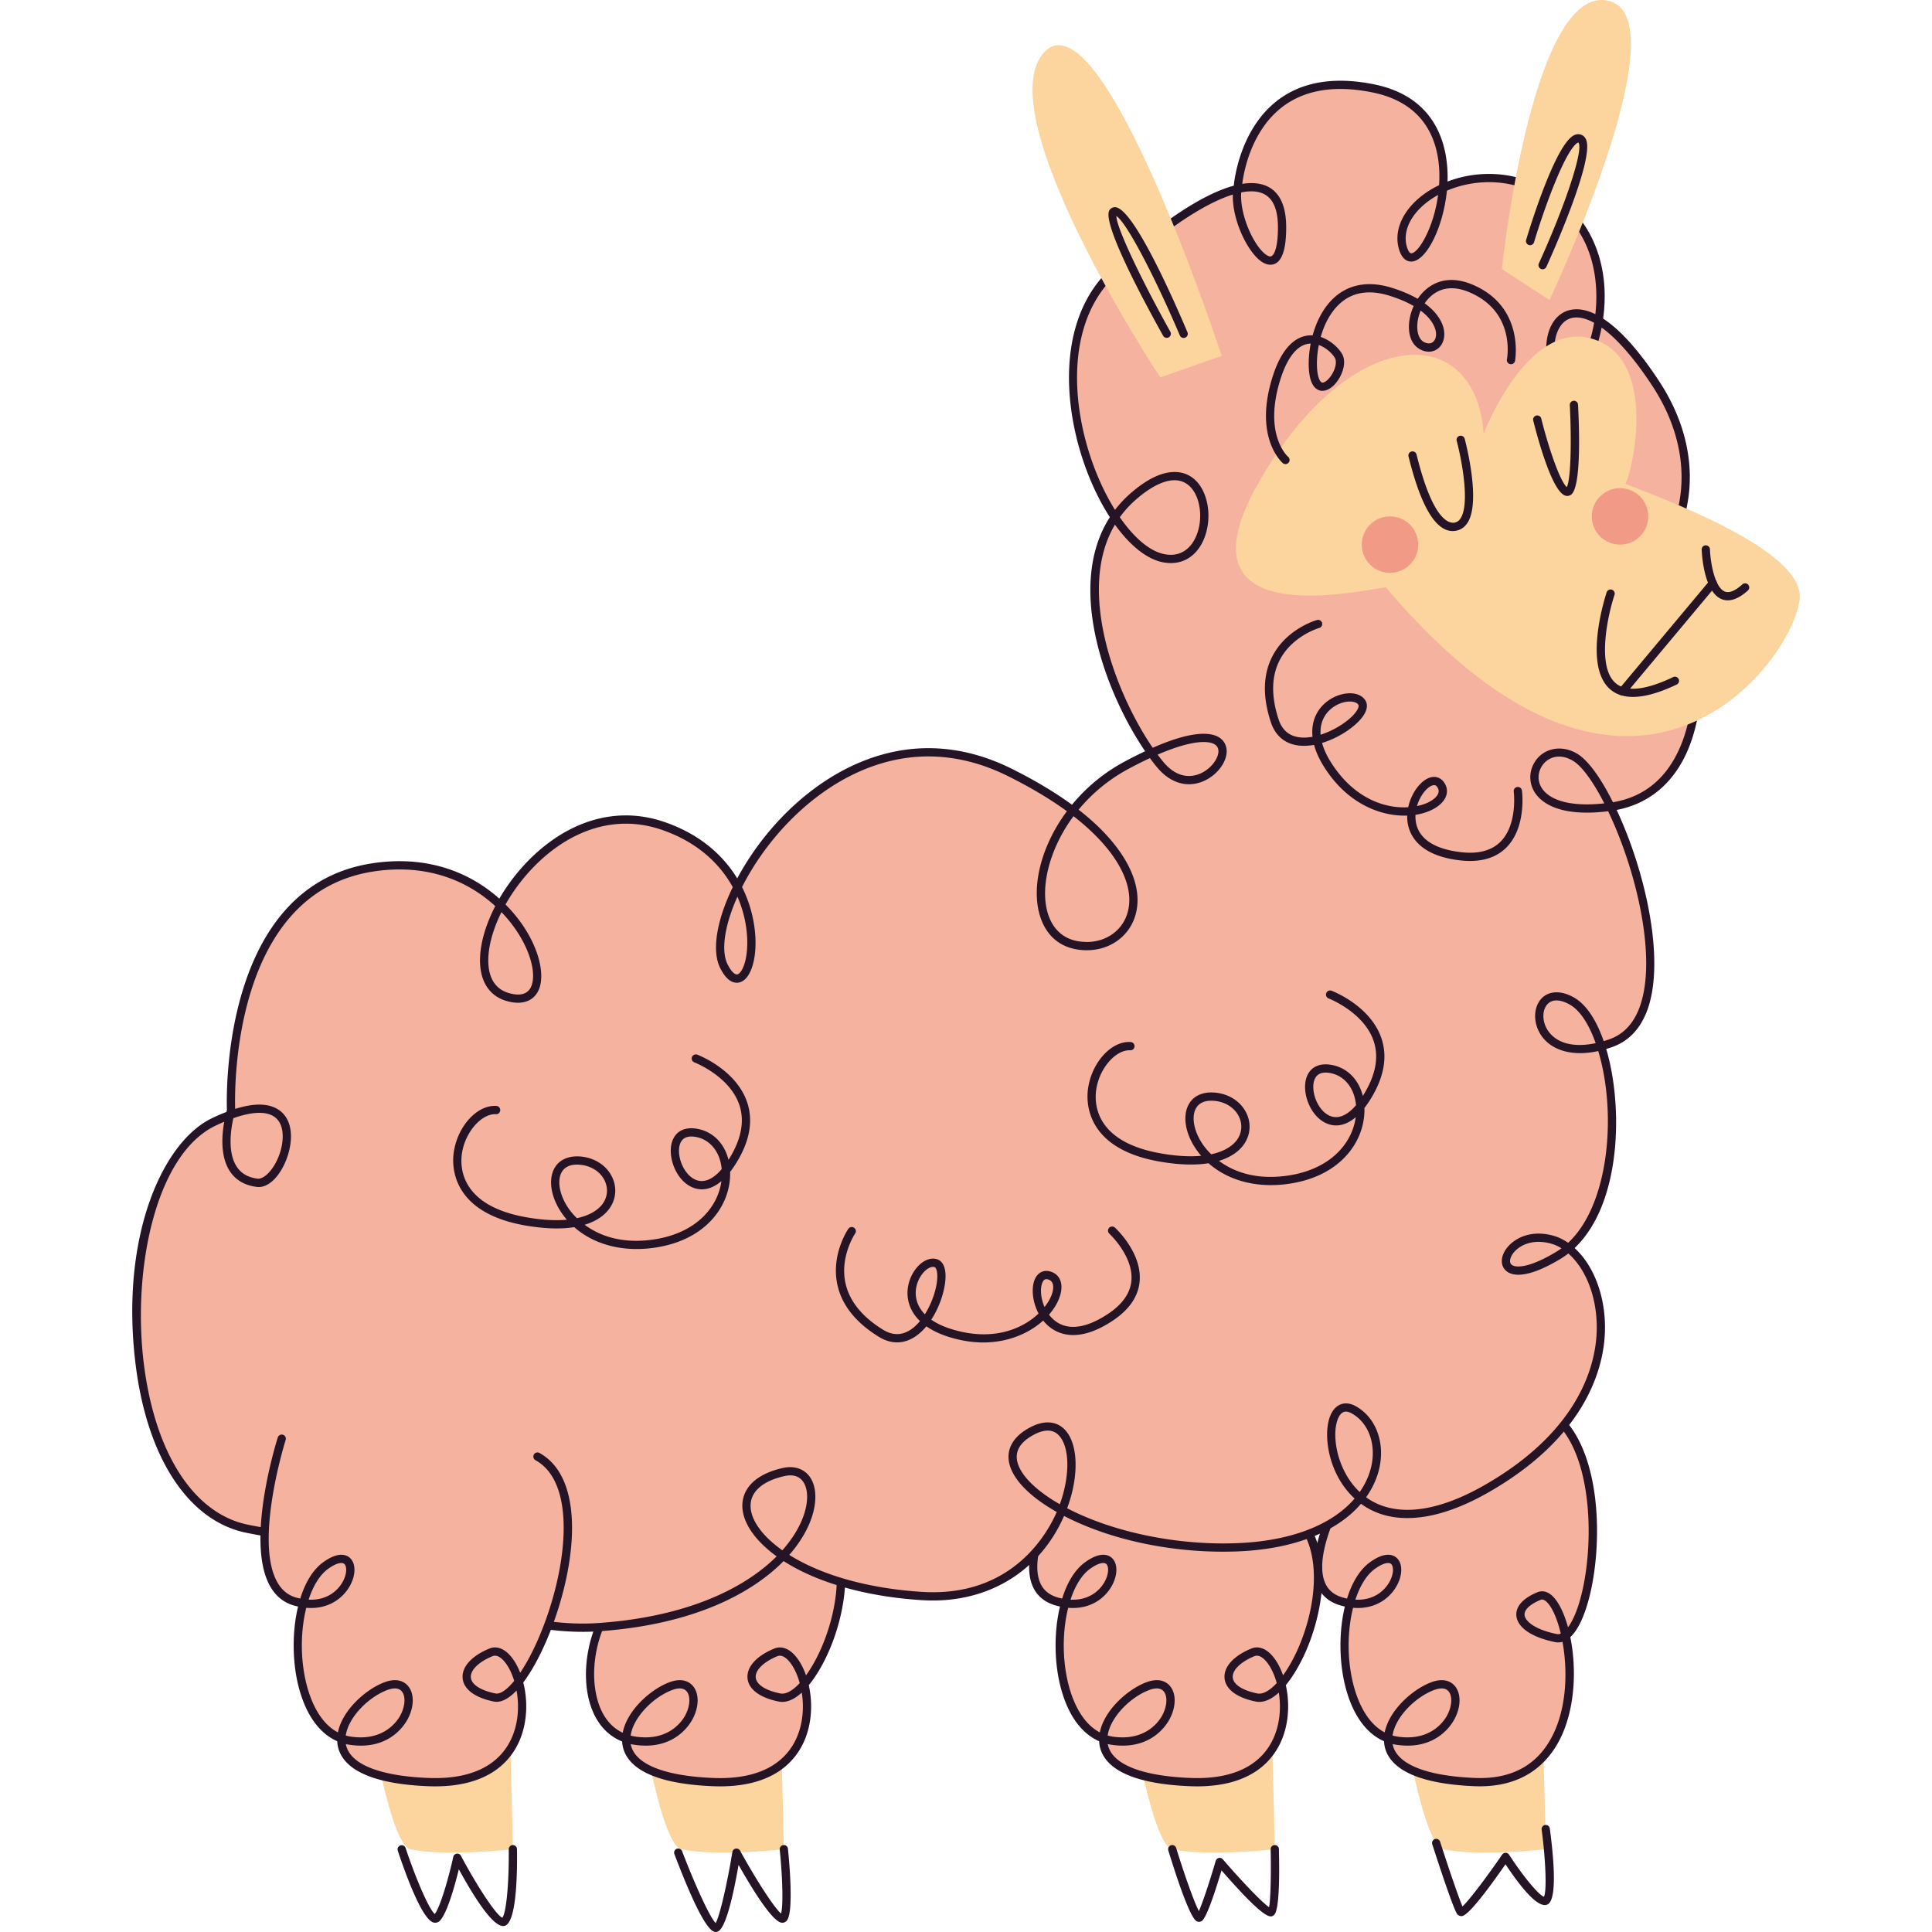 <svg xmlns="http://www.w3.org/2000/svg" version="1.1" xmlns:xlink="http://www.w3.org/1999/xlink" xmlns:svgjs="http://svgjs.com/svgjs" width="512" height="512" x="0" y="0" viewBox="0 0 500 500" style="enable-background:new 0 0 512 512" xml:space="preserve"><g><path d="M326.146 342.294s3.536 120.243 3.764 136.276c0 0-17.231 2.004-26.538 0s-23.113-110.223-15.208-136.276 37.982 0 37.982 0zM396.272 342.294s3.536 120.243 3.764 136.276c0 0-17.231 2.004-26.538 0-9.307-2.004-23.113-110.223-15.208-136.276 7.907-26.052 37.982 0 37.982 0z" style="" fill="#fbd49e" data-original="#fbd49e"></path><path d="M350.289 380.95s-18.51 29.297-2.918 33.557c15.592 4.26 18.597-17.19 7.781-9.319-10.815 7.872-10.011 42.876 6.424 45.308s19.352-17.995 9.139-14.104c-10.213 3.891-23.967 23.344 10.875 24.803s24.991-51.552 16.724-48.147-5.343 8.939 4.383 10.884c9.727 1.945 16.487-48.472-2.66-59.072" style="" fill="#f5b29f" data-original="#f5b29f"></path><path d="M382.987 462.293c-.471 0-.952-.01-1.442-.029-17.916-.751-22.54-6.22-23.263-10.676a8.462 8.462 0 0 1-.1-.961c-4.745-2.07-8.266-7.077-10.082-14.46-1.546-6.291-1.602-13.964-.052-20.394a19.878 19.878 0 0 1-.957-.236c-3.094-.847-5.199-2.654-6.256-5.38-3.862-9.944 8.044-28.972 8.553-29.777.316-.5.975-.644 1.473-.334.498.315.647.974.333 1.472-.119.19-11.842 18.922-8.368 27.867.81 2.087 2.39 3.426 4.829 4.091.326.09.646.167.96.231 1.255-4.041 3.214-7.421 5.91-9.383 3.914-2.846 6.003-1.962 6.896-1.184 1.583 1.378 1.634 4.308.125 7.127-1.781 3.324-5.623 6.316-11.371 5.828-1.465 5.832-1.599 13.063-.001 19.562.957 3.889 3.214 10.083 8.186 12.688 1.129-5.696 7.12-11.101 11.976-12.951 3.505-1.337 5.347-.017 6.135.886 1.715 1.966 1.671 5.475-.109 8.732-1.038 1.897-5.195 7.986-14.941 6.537-.342-.05-.679-.113-1.011-.19.937 5.121 8.465 8.234 21.226 8.768 9.932.436 16.908-3.634 20.677-12.041 3.244-7.242 3.329-16.241 2.059-23.188a3.87 3.87 0 0 1-1.883.081c-5.999-1.199-9.757-3.743-10.053-6.806-.134-1.387.398-4.024 5.472-6.111.778-.323 2.338-.592 4.06 1.18 1.529 1.578 2.872 4.393 3.83 7.902.803-1.076 1.588-2.615 2.297-4.548 4.821-13.144 5.234-43.159-8.574-50.803a1.067 1.067 0 1 1 1.034-1.868c15.021 8.315 14.716 39.304 9.544 53.408-1.195 3.255-2.471 5.221-3.7 6.353 1.538 7.604 1.353 17.479-2.138 25.271-2.758 6.155-8.677 13.336-21.274 13.336zm-22.598-13.14c.432.121.879.219 1.344.288 8.385 1.226 11.883-3.859 12.755-5.45 1.312-2.4 1.468-5.05.374-6.305-.935-1.074-2.566-.751-3.766-.296-4.905 1.869-10.009 7.038-10.707 11.763zm38.693-35.194c-.174 0-.294.05-.362.077-2.775 1.143-4.292 2.577-4.161 3.935.16 1.647 2.802 3.807 8.348 4.917.333.065.671.027 1.02-.108-.89-3.755-2.172-6.687-3.493-8.048-.61-.631-1.058-.773-1.352-.773zm-48.301.029c4.506.252 7.488-2.127 8.883-4.729 1.086-2.029 1.029-3.92.353-4.508-.535-.471-1.934-.375-4.236 1.301-2.134 1.553-3.838 4.393-5 7.936z" style="" fill="#251426" data-original="#251426"></path><path d="M276.562 380.95s-18.51 29.297-2.918 33.557c15.592 4.26 18.597-17.19 7.781-9.319-10.815 7.872-10.011 42.876 6.424 45.308s19.352-17.995 9.139-14.104c-10.213 3.891-23.967 23.344 10.875 24.803s24.628-36.962 16.36-33.557-8.754 9.727.973 11.672c9.727 1.945 26.245-38.521 7.097-49.12" style="" fill="#f5b29f" data-original="#f5b29f"></path><path d="M309.79 462.306c-.64 0-1.297-.015-1.972-.042-17.916-.751-22.54-6.22-23.263-10.676a8.462 8.462 0 0 1-.1-.961c-4.745-2.07-8.266-7.077-10.082-14.46-1.546-6.291-1.602-13.964-.052-20.394a20.174 20.174 0 0 1-.957-.236c-3.094-.847-5.199-2.654-6.256-5.38-3.862-9.944 8.044-28.972 8.553-29.777a1.068 1.068 0 0 1 1.806 1.138c-.119.19-11.842 18.922-8.368 27.867.81 2.087 2.389 3.426 4.829 4.091.326.09.646.167.961.231 1.255-4.043 3.214-7.421 5.91-9.383 3.915-2.848 6-1.962 6.895-1.184 1.583 1.378 1.634 4.308.125 7.125-1.781 3.326-5.625 6.318-11.371 5.83-1.464 5.832-1.599 13.061-.001 19.56.957 3.891 3.213 10.086 8.186 12.69 1.129-5.696 7.12-11.101 11.976-12.951 3.503-1.337 5.348-.017 6.135.886 1.715 1.966 1.671 5.475-.109 8.732-1.039 1.897-5.197 7.986-14.941 6.537-.342-.05-.679-.113-1.011-.19.937 5.121 8.465 8.234 21.226 8.768 13.834.592 19.424-5.275 21.67-10.292 1.717-3.832 1.964-8.09 1.376-11.797-1.939 1.772-3.978 2.719-5.968 2.319-4.855-.972-7.797-3.159-8.072-6.001-.285-2.93 2.297-5.809 6.903-7.704 1.686-.699 3.501-.163 5.111 1.499 1.271 1.309 2.347 3.199 3.121 5.421 1.843-2.538 3.632-5.94 5.051-9.81 4.506-12.285 4.607-27.142-5.323-32.638a1.067 1.067 0 1 1 1.034-1.868c11.791 6.526 10.76 23.063 6.294 35.242-1.561 4.258-3.807 8.555-6.336 11.614 1.014 4.554.835 9.96-1.243 14.598-2.405 5.366-8.13 11.596-21.737 11.596zm-23.129-13.153c.432.121.879.219 1.344.288 8.385 1.226 11.883-3.859 12.754-5.45 1.312-2.4 1.468-5.05.374-6.305-.936-1.074-2.567-.751-3.766-.296-4.904 1.869-10.007 7.038-10.706 11.763zm38.626-20.659c-.224 0-.444.044-.658.131-3.579 1.474-5.774 3.643-5.591 5.526.175 1.814 2.555 3.351 6.367 4.114 1.432.279 3.205-.732 5.016-2.69-.708-2.56-1.808-4.679-3.027-5.936-.738-.761-1.445-1.145-2.107-1.145zm-48.233-14.506c4.475.252 7.489-2.127 8.881-4.729 1.086-2.029 1.03-3.92.354-4.508-.541-.471-1.936-.373-4.236 1.301-2.133 1.553-3.837 4.393-4.999 7.936z" style="" fill="#251426" data-original="#251426"></path><path d="M128.965 342.294s3.536 120.243 3.764 136.276c0 0-17.231 2.004-26.538 0S83.078 368.347 90.984 342.294s37.981 0 37.981 0zM199.091 342.294s3.536 120.243 3.764 136.276c0 0-17.231 2.004-26.538 0-9.306-2.004-23.113-110.223-15.208-136.276 7.906-26.052 37.982 0 37.982 0z" style="" fill="#fbd49e" data-original="#fbd49e"></path><path d="M153.108 380.95s-14.397 22.179-2.918 33.557c13.817 13.696 22.086-10.081 11.27-2.21-10.815 7.872-13.499 35.767 2.935 38.199s19.352-17.995 9.139-14.104-23.967 23.344 10.875 24.803 24.628-36.962 16.36-33.557-8.754 9.727.973 11.672c9.727 1.945 26.245-38.521 7.097-49.12" style="" fill="#f5b29f" data-original="#f5b29f"></path><path d="M186.337 462.306c-.64 0-1.297-.015-1.973-.042-17.917-.751-22.541-6.22-23.264-10.676-.049-.3-.08-.6-.097-.901-4.277-1.712-7.287-5.484-8.621-10.909-1.619-6.581-.474-14.548 2.472-20.68-1.656-.701-3.472-1.906-5.416-3.832-11.958-11.854 2.167-33.962 2.774-34.898.32-.496.983-.636 1.476-.313.495.319.636.98.315 1.476-.139.215-13.79 21.585-3.062 32.217 1.809 1.793 3.454 2.865 4.919 3.449 1.386-2.377 3.065-4.377 4.971-5.763 3.781-2.752 5.441-1.814 6.096-1.013 1.301 1.601.269 4.883-2.254 7.169-1.026.93-3.821 2.967-7.802 2.146-2.837 5.694-3.954 13.276-2.416 19.535.813 3.303 2.636 7.248 6.706 9.166 1.082-5.73 7.111-11.182 11.993-13.04 3.502-1.341 5.344-.019 6.134.886 1.715 1.966 1.671 5.475-.109 8.732-1.038 1.897-5.192 7.986-14.941 6.537a14.74 14.74 0 0 1-1.009-.183c.941 5.119 8.47 8.228 21.225 8.762 13.84.592 19.422-5.275 21.669-10.29 1.718-3.834 1.965-8.092 1.377-11.8-1.941 1.772-3.975 2.719-5.969 2.319-4.855-.972-7.797-3.159-8.072-6.001-.285-2.93 2.297-5.809 6.903-7.704 1.685-.699 3.501-.163 5.112 1.499 1.27 1.309 2.346 3.199 3.121 5.421 1.842-2.54 3.631-5.94 5.05-9.81 4.506-12.285 4.607-27.142-5.323-32.638a1.067 1.067 0 1 1 1.034-1.868c11.791 6.526 10.76 23.063 6.294 35.242-1.561 4.256-3.807 8.555-6.336 11.614 1.015 4.554.836 9.96-1.243 14.598-2.403 5.363-8.127 11.593-21.734 11.593zm-23.132-13.136c.43.111.877.2 1.346.271 8.381 1.226 11.883-3.859 12.755-5.45 1.312-2.4 1.469-5.05.374-6.305-.935-1.074-2.565-.751-3.765-.296-4.91 1.871-10.02 7.051-10.71 11.78zm38.628-20.676c-.224 0-.444.044-.658.131-3.579 1.474-5.774 3.643-5.591 5.526.175 1.814 2.555 3.351 6.367 4.114 1.428.279 3.207-.732 5.016-2.69-.708-2.563-1.807-4.679-3.025-5.936-.74-.761-1.446-1.145-2.109-1.145zm-43.85-10.751c2.554.259 4.359-.922 5.257-1.737 1.897-1.718 2.355-3.841 2.031-4.239-.072-.088-.972-.215-3.182 1.393-1.55 1.128-2.933 2.707-4.106 4.583z" style="" fill="#251426" data-original="#251426"></path><path d="M320.335 48.424s2.065-32.233 35.053-25.553 11.851 54.778 7.723 41.417c-4.128-13.36 24.43-28.057 42.884-9.352s.736 54.778-3.765 41.417 6.275-27.599 26.271 2.901-4.11 57.221-10.761 49.205c-6.651-8.016-11.846-22.713 5.448-14.696 17.294 8.016 27.702 70.356-6.371 75.026-28.82 3.95-20.626-19.526-9.246-12.846 11.379 6.68 32.075 66.133 9.251 74.043-22.824 7.91-22.413-17.971-9.993-10.902 12.419 7.069 16.453 53.842-3.634 65.866-20.087 12.024-15.248-8.096-1.363-4.088s24.967 40.455-17.261 64.503-46.124-27.183-34.211-20.503c11.913 6.68 8.123 34.25-30.485 35.586s-70.778-20.854-52.575-30.206c18.203-9.352 13.194 45.475-28.776 42.803-41.971-2.672-57.068-27.358-35.665-32.094 14.816-3.278 9.779 36.025-47.745 40.143-36.141 2.588-79.153-28.724-48.031-34.068s5.756 18.62-43.158 8.6c-36.346-7.446-36.589-91.898-8.627-105.258 27.962-13.36 18.728 16.653 11.328 15.743-12.231-1.503-6.818-18.704-6.818-18.704s-2.957-56.114 35.883-62.794 53.842 38.745 35.653 33.401c-18.189-5.344 7.4-55.304 40.03-44.352s23.355 51.13 15.968 36.385 28.289-72.863 73.99-50.15 33.628 47.429 17.543 44.757c-16.085-2.672-11.616-33.654 12.83-46.699 40.771-21.758 21.732 15.708 8.567-.062-10.308-12.346-28.462-50.769-6.919-69.474 21.543-18.705 24.048 19.298 7.733 16.032-16.315-3.266-35.664-52.501-13.216-73.909 21.005-20.033 43.932-31.737 43.932-11.696s-13.529.147-11.467-10.422z" style="" fill="#f5b29f" data-original="#f5b29f"></path><path d="M150.789 422.314c-23.196 0-48.769-12.771-54.366-23.551-10.126.947-21.364.231-32.715-2.091-14.954-3.065-25.658-19.396-28.632-43.689-4.068-33.22 7.144-57.551 19.757-63.579a52.25 52.25 0 0 1 3.756-1.628c.058-.217.106-.388.141-.505-.134-3.645-1.395-57.146 36.776-63.712a46.62 46.62 0 0 1 7.852-.686c12.217 0 20.685 5.071 25.869 9.698 5.911-10.2 17.728-21.541 32.764-21.541 3.248 0 6.517.544 9.72 1.62 10.27 3.447 15.975 9.581 19.084 14.679 9.127-17.056 27.593-33.703 49.476-33.703 7.193 0 14.437 1.787 21.534 5.313 5.95 2.959 11.202 6.093 15.626 9.325 3.79-4.612 8.418-8.395 13.769-11.251a115.885 115.885 0 0 1 5.152-2.592c-10.26-15.109-20.619-42.713-9.121-60.574-10.907-16.825-16.935-48.022-.101-64.079 12.16-11.595 23.825-19.46 32.172-21.714.207-2.275 3.133-27.16 27.588-27.16 2.724 0 5.655.313 8.71.932 17.334 3.511 19.271 17.64 19.02 25.157a30.097 30.097 0 0 1 10.718-1.972c5.639 0 13.932 1.593 21.416 9.176 6.738 6.831 9.684 17.1 8.131 28.265 4.49 2.925 9.367 8.378 14.508 16.218 11.184 17.06 8.944 33.403 3.016 43.251 7.837 13.557 11.221 38.03 3.796 53.531-3.724 7.773-9.864 12.644-17.814 14.162 7.667 16.403 12.852 39.952 7.625 52.592-1.833 4.433-4.809 7.392-8.847 8.791-.504.173-.997.334-1.478.475 4.426 14.913 3.946 40.023-8.181 51.52 5.434 4.963 8.459 13.883 7.764 23.161-.67 8.955-5.482 26.076-30.178 40.14-13.527 7.702-25.02 8.626-32.869 2.884-6.39 7.467-17.809 11.837-32.319 12.34-1.131.038-2.26.058-3.38.058-14.87 0-29.788-3.361-41.154-9.249-5.981 13.726-18.574 21.881-33.915 21.881h-.004c-.982 0-1.979-.031-3.001-.096-14.278-.909-26.893-4.491-35.661-10.106-6.084 6.216-19.982 16.178-47.605 18.157a61.927 61.927 0 0 1-4.391.154c-.002-.002-.006-.002-.008-.002zm-52.059-23.8c5.978 9.892 30.475 21.662 52.059 21.664h.006c1.435 0 2.861-.05 4.239-.15 26.53-1.9 39.966-11.247 45.961-17.246-6.362-4.583-9.613-9.994-8.737-14.635.756-4.001 4.437-6.929 10.367-8.24 3.468-.769 6.368.594 7.65 3.545 1.778 4.089.555 11.445-6.01 18.958 8.452 5.307 20.575 8.693 34.323 9.568.977.063 1.929.092 2.865.092h.005c20.862-.002 29.458-14.904 32.027-20.767-8-4.516-12.538-9.723-12.486-14.368.024-2.137 1.051-5.198 5.809-7.642 3.98-2.045 7.476-1.387 9.547 1.676 2.749 4.068 2.659 11.76-.177 19.366 10.955 5.711 25.952 9.104 40.35 9.104 1.096 0 2.2-.019 3.307-.058 13.88-.48 24.742-4.575 30.741-11.558-6.787-6.218-8.164-16.247-6.443-21.059 1.18-3.307 3.842-4.46 6.747-2.834 3.219 1.806 5.43 4.981 6.222 8.941.963 4.814-.332 10.09-3.558 14.623 7.168 5.192 17.814 4.166 30.495-3.057 23.837-13.574 28.467-29.913 29.106-38.443.656-8.757-2.181-17.114-7.264-21.597a20.809 20.809 0 0 1-2.139 1.468c-4.47 2.677-8.105 4.035-10.804 4.035-2.417 0-3.432-1.134-3.822-1.808-.691-1.199-.577-2.771.315-4.316 1.204-2.085 4.222-4.52 8.767-4.52 1.275 0 2.597.196 3.928.58 1.265.365 2.507.972 3.702 1.806 10.637-9.871 12.635-33.534 7.797-49.631-6.931 1.537-12.601-.261-15.117-4.618-1.495-2.59-1.624-5.713-.329-7.957 1.677-2.907 5.27-3.499 9.176-1.278 3.069 1.747 5.715 5.638 7.681 11.282a33.23 33.23 0 0 0 1.435-.461c3.435-1.191 5.983-3.743 7.573-7.588 5.054-12.225-.236-35.44-7.856-51.443-1.945.24-3.788.361-5.489.361-9.129.002-12.481-3.447-13.668-5.5-1.327-2.298-1.316-5.061.03-7.392 2.133-3.693 6.868-4.85 11.048-2.394 2.787 1.637 6.083 6.097 9.319 12.596 7.629-1.27 13.297-5.669 16.851-13.09 6.967-14.541 3.995-37.361-3.192-50.599-3.15 4.379-6.978 7.037-10.244 7.037-1.577.002-2.934-.63-3.925-1.824-4.246-5.117-7.8-12.598-6.023-16.385.511-1.086 1.681-2.381 4.359-2.381 2.099 0 4.919.815 8.382 2.419 2.665 1.236 5.18 3.609 7.495 7.068 5.164-9.366 6.761-24.335-3.523-40.021-4.608-7.029-9.109-12.196-13.111-15.067-1.693 8.709-5.806 15.546-9.507 15.549h-.001c-1.163 0-2.761-.63-3.771-3.628-1.714-5.083-1.331-10.442.973-13.651 2.323-3.232 6.259-3.92 10.685-1.743.661-5.807.643-17.217-7.642-25.613-6.966-7.06-14.664-8.543-19.896-8.543-3.748 0-7.495.761-10.877 2.204-.95 9.514-5.355 18.338-9.233 18.34-.997 0-2.35-.536-3.138-3.086-1.867-6.041 2.375-12.832 10.347-16.681.518-7.84-1.204-20.753-17.261-24.004-14.082-2.861-24.283 1.176-29.943 11.777-2.63 4.929-3.485 9.89-3.736 11.885a15.139 15.139 0 0 1 2.358-.196c4.111 0 9.011 1.987 9.011 11.462 0 6.41-1.381 9.66-4.105 9.66-1.296 0-2.669-.828-4.079-2.462-3.005-3.478-5.79-10.169-5.623-15.697-7.876 2.433-19.105 10.142-30.455 20.968-15.761 15.031-10.253 44.298-.046 60.643a29.59 29.59 0 0 1 4.093-4.345c4.175-3.624 7.98-5.463 11.31-5.463 6.033 0 8.781 5.863 8.781 11.312 0 6.091-3.338 12.258-9.72 12.258-.692 0-1.416-.075-2.149-.221-4.041-.809-8.38-4.241-12.326-9.723-10.125 17.044.289 43.902 9.778 57.749 5.472-2.406 9.898-3.624 13.163-3.624 5.544 0 5.975 3.457 5.976 4.516 0 3.845-4.499 8.541-9.749 8.543-2.102 0-5.242-.761-8.266-4.383a46.265 46.265 0 0 1-1.85-2.381 110.376 110.376 0 0 0-5.394 2.702c-5.075 2.709-9.465 6.289-13.065 10.651 11.87 9.208 17.303 19.544 14.552 27.79-1.739 5.213-6.621 8.582-12.438 8.582h-.003c-.841 0-1.7-.071-2.553-.213-4.354-.724-7.526-3.349-9.175-7.594-2.981-7.671-.329-18.874 6.592-28.17-4.314-3.144-9.442-6.201-15.26-9.093-6.797-3.378-13.723-5.09-20.583-5.09-21.52 0-39.656 16.898-48.234 33.806 4.337 8.607 4.299 18.399 1.726 22.659-1.048 1.737-2.254 2.102-3.081 2.102-1.588 0-3.034-1.28-4.298-3.803-2.204-4.4-.985-12.196 3.256-20.93-3.824-6.962-10.246-12.114-18.608-14.921-2.983-1.001-6.024-1.508-9.04-1.508-14.343 0-25.638 11.107-31.167 20.916 7.818 7.813 10.566 17.194 8.673 21.908-1.245 3.094-4.34 4.258-8.458 3.048-2.747-.807-4.775-2.613-5.864-5.225-1.964-4.706-.839-11.883 2.998-19.314-4.857-4.456-12.968-9.489-24.815-9.489a44.33 44.33 0 0 0-7.49.657c-35.844 6.164-35.165 56.47-35.013 61.314 2.352-.738 4.456-1.111 6.27-1.111 5.118 0 8.174 3.073 8.174 8.221.001 5.778-3.926 13.109-8.343 13.111h-.001c-.155 0-.309-.01-.463-.029-3.052-.375-5.371-1.685-6.894-3.893-2.63-3.812-2.206-9.443-1.569-12.973a57.63 57.63 0 0 0-2.275 1.026c-15.42 7.369-21.546 37.002-18.558 61.393 2.858 23.338 12.929 38.985 26.941 41.854 10.908 2.235 21.69 2.955 31.458 2.114-.509-1.833-.363-3.559.438-5.05 1.493-2.779 5.148-4.687 10.866-5.669 3.104-.532 5.798-.803 8.007-.803 5.559 0 6.814 1.722 6.887 3.167.209 4.133-10.006 8.589-23.065 10.173zm105.805-16.691c-.455 0-.941.056-1.448.169-5.042 1.116-8.142 3.442-8.73 6.551-.729 3.859 2.294 8.555 8.115 12.671 6.08-6.854 7.321-13.522 5.847-16.912-.707-1.622-2.015-2.479-3.784-2.479zm-89.629 5.482c-2.089 0-4.661.261-7.646.774-4.965.853-8.196 2.433-9.345 4.573-.589 1.097-.64 2.381-.154 3.828 14.637-1.635 21.986-6.339 21.901-8.034-.021-.374-1.207-1.141-4.756-1.141zm156.252-17.071c-1.003 0-2.138.321-3.374.955-3.061 1.572-4.625 3.513-4.65 5.769-.042 3.743 4.102 8.311 11.148 12.342 2.464-6.797 2.614-13.718.303-17.135-.865-1.282-2.018-1.931-3.427-1.931zm77.168-4.912c-1.167 0-1.831 1.174-2.183 2.158-1.542 4.312-.034 13.228 5.75 18.649 2.822-4.024 3.955-8.649 3.116-12.84-.668-3.338-2.505-6.001-5.173-7.496-.557-.313-1.065-.471-1.51-.471zm49.871-43.933c-3.634 0-5.998 1.86-6.917 3.453-.493.855-.611 1.668-.316 2.179.276.48.977.742 1.974.742 1.586 0 4.558-.648 9.707-3.73.497-.298.986-.623 1.463-.974a10.138 10.138 0 0 0-2.574-1.174 12.063 12.063 0 0 0-3.337-.496zM60.393 289.385c-.664 2.944-1.583 8.993.961 12.679 1.179 1.71 2.944 2.686 5.398 2.988h.008c2.768 0 6.404-5.671 6.403-10.963 0-2.777-1.048-6.086-6.038-6.086-1.869 0-4.132.465-6.732 1.382zm342.431-30.474c-1.553 0-2.378.863-2.796 1.589-.907 1.57-.775 3.91.328 5.822.888 1.537 3.167 4.116 8.461 4.116 1.288 0 2.676-.158 4.142-.469-1.767-4.992-4.112-8.507-6.662-9.958-1.279-.728-2.448-1.1-3.473-1.1zm-273.048-22.852c-3.267 6.583-4.28 12.978-2.63 16.931.844 2.025 2.357 3.369 4.497 3.999 3.014.882 5.033.296 5.874-1.797 1.562-3.893-.986-12.131-7.741-19.133zm61.071-4.008c-3.328 7.41-4.314 14.001-2.553 17.517.969 1.933 1.869 2.623 2.388 2.623.386 0 .843-.39 1.253-1.07 1.869-3.094 2.368-11.15-1.088-19.07zm86.974-20.823c-6.394 8.605-8.989 19.216-6.309 26.112 1.361 3.503 3.967 5.667 7.536 6.262.738.123 1.405.15 2.206.183 4.882 0 8.969-2.796 10.412-7.123 2.452-7.35-2.715-16.811-13.845-25.434zm125.67-15.424c-1.901 0-3.612 1.001-4.58 2.677-.96 1.664-.972 3.628-.031 5.257.957 1.656 3.764 4.433 11.819 4.433 1.398 0 2.902-.085 4.488-.259-2.906-5.699-5.846-9.691-8.158-11.049-1.196-.702-2.385-1.059-3.538-1.059zm-103.9-.504c.51.686 1.011 1.326 1.497 1.908 2.004 2.4 4.233 3.616 6.627 3.616 4.202-.002 7.614-3.878 7.614-6.405-.001-1.97-2.089-2.383-3.841-2.383-2.018-.002-5.691.58-11.897 3.264zm115.663-62.791c-1.884 0-2.292.869-2.426 1.155-1.171 2.494 1.454 8.955 5.733 14.112 2.255 2.717 7.567-.24 11.339-5.886-2.223-3.545-4.69-6.013-7.162-7.158-3.18-1.474-5.697-2.223-7.484-2.223zm-125.449 1.347c3.756 5.432 7.818 8.814 11.487 9.548a8.858 8.858 0 0 0 1.73.179c4.979 0 7.585-5.094 7.585-10.123 0-4.42-2.08-9.176-6.646-9.176-2.761 0-6.188 1.708-9.91 4.942a27.246 27.246 0 0 0-4.246 4.63zM408.002 82.16c-1.691 0-3.062.715-4.076 2.127-1.917 2.669-2.185 7.271-.685 11.727.274.811.865 2.173 1.748 2.173 2.053 0 6.032-5.813 7.565-14.65-1.662-.914-3.191-1.377-4.552-1.377zm-86.774-32.366c-.378 4.898 2.269 11.612 5.07 14.854.931 1.078 1.853 1.722 2.464 1.722.731 0 1.969-1.585 1.969-7.525-.001-7.369-3.146-10.286-9.503-9.051zm50.953.661c-6.233 3.43-9.507 8.805-8.052 13.518.307.99.717 1.58 1.099 1.58 1.787 0 5.772-6.399 6.953-15.098z" style="" fill="#251426" data-original="#251426"></path><path d="M72.908 372.333s-12.037 37.914 3.554 42.174c15.592 4.26 18.597-17.19 7.781-9.319s-10.011 42.876 6.424 45.308 19.352-17.995 9.139-14.104-23.967 23.344 10.875 24.803 24.628-36.962 16.36-33.557-8.754 9.727.973 11.672c9.727 1.945 30.23-51.751 11.083-62.35" style="" fill="#f5b29f" data-original="#f5b29f"></path><path d="M112.609 462.306c-.64 0-1.297-.015-1.972-.042-17.917-.751-22.541-6.22-23.264-10.676a8.462 8.462 0 0 1-.1-.961c-4.744-2.07-8.265-7.077-10.081-14.46-1.546-6.291-1.602-13.962-.052-20.394a19.913 19.913 0 0 1-.958-.236c-2.764-.755-4.911-2.508-6.382-5.213-6.289-11.556 1.747-37.227 2.092-38.314a1.067 1.067 0 1 1 2.035.647c-.081.256-8.107 25.888-2.251 36.648 1.199 2.204 2.857 3.568 5.069 4.172.326.09.646.167.961.231 1.255-4.043 3.214-7.421 5.91-9.383 3.916-2.848 6.002-1.962 6.895-1.184 1.583 1.378 1.634 4.308.125 7.125-1.782 3.326-5.634 6.318-11.37 5.83-1.465 5.832-1.599 13.063-.001 19.562.957 3.889 3.213 10.081 8.186 12.688 1.128-5.699 7.12-11.101 11.976-12.951 3.505-1.341 5.346-.019 6.134.886 1.715 1.966 1.671 5.475-.109 8.732-1.038 1.897-5.191 7.994-14.94 6.537-.342-.05-.68-.113-1.011-.19.936 5.121 8.464 8.234 21.226 8.768 13.843.584 19.422-5.275 21.669-10.29 1.802-4.02 1.985-8.507 1.285-12.333-1.996 2.098-4.011 3.221-5.877 2.852-4.855-.972-7.797-3.159-8.072-6.001-.284-2.93 2.297-5.809 6.903-7.704 1.684-.699 3.5-.163 5.112 1.499 1.142 1.178 2.127 2.823 2.876 4.756 2.129-3.151 4.404-7.619 6.464-13.236 5.93-16.17 7.674-36.141-2.506-41.777a1.067 1.067 0 1 1 1.034-1.868c11.342 6.278 9.918 26.814 3.477 44.381-2.073 5.651-4.8 11.201-7.668 15.019 1.192 4.689 1.105 10.411-1.079 15.284-2.405 5.366-8.128 11.596-21.736 11.596zM89.48 449.153c.431.121.879.219 1.344.288 8.395 1.226 11.883-3.859 12.753-5.45 1.312-2.4 1.469-5.05.374-6.305-.936-1.074-2.566-.751-3.765-.296-4.904 1.869-10.007 7.038-10.706 11.763zm38.626-20.659c-.224 0-.444.044-.658.131-3.579 1.474-5.774 3.643-5.591 5.526.176 1.814 2.556 3.351 6.367 4.114 1.198.242 2.918-.899 4.85-3.261-.708-2.304-1.733-4.204-2.86-5.365-.74-.761-1.445-1.145-2.108-1.145zm-48.234-14.506c4.489.252 7.488-2.127 8.881-4.729 1.086-2.029 1.03-3.92.354-4.508-.543-.471-1.937-.373-4.236 1.301-2.133 1.553-3.836 4.393-4.999 7.936z" style="" fill="#251426" data-original="#251426"></path><path d="M358.71 152.075c-.69-.815-56.581 14.363-33.095-26.981s56.225-42.411 58.36-12.875c0 0 11.462-30.202 28.684-24.353 17.221 5.849 9.037 36.937 7.969 37.228-1.068.292 45.143 15.157 45.143 29.203.001 14.046-41.469 75.214-107.061-2.222zM316.191 92.102S285.19-2.514 270.254 13.519c-14.937 16.032 30.015 84.17 30.015 84.17l15.922-5.587zM388.677 69.632S396.426-3.85 416.054.158c19.628 4.008-15.036 77.49-15.036 77.49l-12.341-8.016z" style="" fill="#fbd49e" data-original="#fbd49e"></path><path d="M375.949 137.434c-4.353 0-8.131-6.245-11.245-18.599-.08-.319-.133-.536-.162-.623a1.074 1.074 0 0 1 .687-1.343 1.064 1.064 0 0 1 1.341.671c.031.096.101.365.204.774 4.119 16.339 8.21 17.26 9.768 16.916.626-.142 1.122-.532 1.518-1.189 2.435-4.039.056-15.761-1.065-19.938a1.067 1.067 0 1 1 2.062-.554c.174.648 4.231 15.957.832 21.595-.703 1.163-1.669 1.893-2.873 2.166-.36.082-.716.124-1.067.124zM447.149 155.366a4.198 4.198 0 0 1-1.656-.336c-4.565-1.939-5.056-11.691-5.097-12.796a1.068 1.068 0 0 1 1.027-1.107c.591.004 1.084.438 1.106 1.028.139 3.653 1.292 9.846 3.799 10.909 1.15.496 2.686-.119 4.564-1.799a1.068 1.068 0 1 1 1.425 1.589c-1.866 1.672-3.598 2.512-5.168 2.512zM422.608 180.36c-2.442.002-4.434-.673-5.963-2.025-7.023-6.199-1.096-24.279-.839-25.046a1.064 1.064 0 0 1 1.35-.676c.559.188.861.792.674 1.351-1.616 4.852-4.726 18.399.229 22.771 2.75 2.429 7.786 1.922 14.963-1.512a1.068 1.068 0 0 1 .921 1.927c-4.472 2.14-8.261 3.21-11.335 3.21zM405.61 128.345c-.207 0-.418-.04-.623-.119-3.448-1.343-7.146-15.221-8.198-19.441a1.07 1.07 0 0 1 2.073-.517c1.92 7.713 4.908 16.364 6.627 17.798 1.066-2.016 1.244-12.296.774-21.224a1.068 1.068 0 0 1 1.01-1.122c.559-.063 1.092.421 1.123 1.009.335 6.37.83 21.389-1.807 23.295a1.664 1.664 0 0 1-.979.321zM306.326 87.461c-.415 0-.81-.244-.983-.651-5.921-13.962-13.635-29.17-16.435-30.897.086 3.253 6.958 17.383 13.986 29.959a1.068 1.068 0 0 1-1.864 1.042c-4.847-8.674-15.905-29.202-13.923-32.496.312-.521.902-.809 1.473-.797 4.562.098 14.618 22.659 18.729 32.354a1.068 1.068 0 0 1-.983 1.486zM399.224 69.692a1.07 1.07 0 0 1-.971-1.51c7.056-15.526 11.724-29.869 10.194-31.322-3.141 1.457-8.663 16.614-11.439 25.838a1.067 1.067 0 0 1-2.045-.617c1.246-4.137 7.697-24.886 12.439-27.1.822-.384 1.49-.252 1.907-.073.379.163.897.523 1.205 1.32 2.061 5.319-9.044 30.038-10.317 32.838a1.067 1.067 0 0 1-.973.626zM332.679 120.111a1.05 1.05 0 0 1-.692-.259c-.314-.269-7.615-6.772-2.595-22.49 2.608-8.165 6.414-10.238 9.146-10.538a6.83 6.83 0 0 1 1.168-.031c.956-3.478 2.648-6.975 5.327-9.539 2.704-2.588 7.541-5.159 15.222-2.754 2.728.857 4.907 1.827 6.647 2.834 2.584-3.849 7.359-6.508 14.069-3.72 13.716 5.703 11.14 19.675 11.112 19.817a1.068 1.068 0 0 1-2.095-.411c.097-.505 2.244-12.41-9.836-17.433-6.358-2.646-9.872.609-11.448 2.909 3.857 2.782 4.793 5.634 5.009 7.064.301 1.995-.372 3.828-1.758 4.783-1.299.897-2.959.897-4.554 0-3.352-1.885-3.41-7.083-1.544-11.145-1.598-.93-3.638-1.843-6.242-2.658-5.371-1.687-9.779-.926-13.108 2.258-2.333 2.233-3.834 5.319-4.706 8.407 2.514.84 4.584 2.779 5.507 4.36 1.173 2.004.293 4.921-1.099 6.923-1.319 1.895-2.979 2.859-4.416 2.621-.888-.156-2.076-.83-2.691-3.146-.535-2.014-.599-5.407.105-9.043a4.601 4.601 0 0 0-.437.029c-3.017.332-5.558 3.468-7.347 9.066-4.559 14.277 1.69 19.988 1.958 20.225a1.068 1.068 0 0 1-.702 1.871zm8.628-30.828c-.647 3.297-.609 6.368-.14 8.132.246.928.619 1.522.996 1.589.491.111 1.425-.484 2.294-1.735 1.151-1.656 1.585-3.645 1.009-4.627-.688-1.178-2.272-2.677-4.159-3.359zm26.36-8.895c-1.424 3.349-1.101 7.035.782 8.094.869.488 1.685.523 2.295.104.708-.49 1.037-1.526.859-2.706-.134-.88-.787-3.136-3.936-5.492z" style="" fill="#251426" data-original="#251426"></path><path d="M419.88 179.995a1.067 1.067 0 0 1-.818-1.751l23.38-27.959a1.067 1.067 0 1 1 1.638 1.367l-23.38 27.959a1.061 1.061 0 0 1-.82.384z" style="" fill="#251426" data-original="#251426"></path><circle cx="359.72" cy="140.943" r="7.303" style="" fill="#f19a86" data-original="#f19a86"></circle><circle cx="419.259" cy="133.64" r="7.303" style="" fill="#f19a86" data-original="#f19a86"></circle><path d="M378.174 495.897c-.341 0-.828-.231-1.032-.496-1.035-1.351-5.222-14.216-6.48-18.126a1.068 1.068 0 0 1 2.033-.655c2.185 6.791 4.75 14.329 5.792 16.762 1.817-1.678 6.391-7.769 10.277-13.424.201-.292.479-.419.893-.463.357.004.688.188.882.486 3.632 5.596 7.655 10.436 9.026 10.897.824-1.585.382-10.081-.587-17.377a1.069 1.069 0 0 1 .917-1.199 1.07 1.07 0 0 1 1.199.92c1.104 8.317 1.895 18.48-.604 19.656-2 .94-5.643-2.563-10.87-10.405-9.283 13.367-10.889 13.409-11.428 13.422-.005.002-.012.002-.018.002zM310.266 497.356c-.139 0-.272-.017-.381-.056-.515-.183-2.08-.738-7.532-18.415a1.066 1.066 0 0 1 .705-1.334 1.06 1.06 0 0 1 1.334.705c2.045 6.631 4.584 13.862 5.875 16.332.978-2.154 2.887-7.934 4.362-13.013a1.07 1.07 0 0 1 1.835-.398c4.524 5.265 10.039 11.105 11.973 12.402.394-1.904.553-8.935.407-14.983a1.07 1.07 0 0 1 1.042-1.093c.608-.029 1.078.452 1.094 1.043.378 15.784-.928 16.797-1.357 17.129-.764.592-2.025 1.56-13.495-11.622-1.76 5.903-3.899 12.302-5.119 13.115-.185.121-.475.188-.743.188zM185.215 500c-1.169 0-3.738-1.9-10.681-20.159-.21-.55.067-1.168.618-1.378a1.073 1.073 0 0 1 1.377.619c3.034 7.975 7.062 16.975 8.673 18.597 1.057-1.645 3.067-10.588 4.336-18.388a1.07 1.07 0 0 1 1.99-.344c3.828 6.956 8.714 14.694 10.619 16.276.672-2.54.231-10.899-.353-16.543a1.068 1.068 0 0 1 .953-1.172c.578-.075 1.11.365 1.172.951.268 2.59 1.52 15.644-.149 18.401a1.578 1.578 0 0 1-1.343.753c-2.284-.048-7.135-7.65-11.286-14.979-1.917 10.959-3.758 16.77-5.481 17.285-.123.037-.268.081-.445.081zM130.222 498.459c-2.27.002-6.121-4.929-11.476-14.692-1.001 4.07-2.968 11.232-4.852 13.265-.433.467-1.028.663-1.628.53-2.93-.634-7.106-11.96-9.335-18.655a1.069 1.069 0 0 1 2.027-.675c2.478 7.446 5.97 15.801 7.567 17.11 1.591-2.158 3.752-10.092 4.782-14.79a1.07 1.07 0 0 1 .898-.828 1.06 1.06 0 0 1 1.087.557c3.873 7.296 8.997 15.294 10.705 16.026 1.127-1.368 1.77-10.109 1.666-17.723a1.068 1.068 0 0 1 1.053-1.082h.015a1.07 1.07 0 0 1 1.068 1.053c.094 6.883-.174 18.609-3.033 19.8a1.443 1.443 0 0 1-.544.104z" style="" fill="#251426" data-original="#251426"></path><path d="M344.233 257.401s20.961 7.949 9.616 26.393-21.722-9.09-9.616-7.177 11.616 26.155-11.871 28.824-30.959-21.943-18.682-21.647 14.412 20.58-13.345 15.776-17.165-29.358-7.782-28.824" style="" fill="#f5b29f" data-original="#f5b29f"></path><path d="M328.921 306.706c-6.348 0-12.013-2.002-16.154-5.663-3.148.505-7.257.503-12.614-.421-18.869-3.267-19.024-14.969-18.622-18.478.794-6.931 5.981-12.817 11.083-12.465a1.067 1.067 0 0 1 1.005 1.126c-.033.588-.556 1.061-1.126 1.005-3.862-.167-8.191 4.917-8.841 10.576-.446 3.895.303 13.265 16.865 16.13 4.28.744 7.672.857 10.347.605a20.16 20.16 0 0 1-1.464-1.92c-2.677-3.989-3.374-8.453-1.773-11.368 1.136-2.07 3.298-3.171 6.078-3.105 3.918.094 7.311 2.135 8.856 5.329 1.341 2.771 1.039 5.888-.805 8.336-.998 1.324-2.871 3.005-6.29 4.039 3.399 2.521 8.805 4.86 16.774 3.947 11.808-1.341 17.702-8.376 18.619-15.248-3.231 2.752-6.002 2.3-7.612 1.576-4.23-1.887-6.306-7.89-5.206-11.599.819-2.761 3.139-4.053 6.357-3.547 4.17.661 7.218 3.739 8.296 8.065.082-.127.164-.259.245-.39 3.101-5.042 3.958-9.704 2.547-13.855-2.526-7.435-11.543-10.949-11.634-10.982a1.07 1.07 0 0 1-.618-1.378c.211-.55.829-.826 1.376-.619.409.156 10.034 3.891 12.893 12.279 1.631 4.787.707 10.061-2.746 15.674a25.84 25.84 0 0 1-1.643 2.383c.008.279.009.561.003.847-.181 8.269-6.632 17.327-20.635 18.918a32.268 32.268 0 0 1-3.561.203zm-15.456-21.846c-1.878 0-3.246.688-3.966 2-1.201 2.189-.529 5.867 1.675 9.151.42.626 1.168 1.622 2.29 2.717 3.965-.857 5.809-2.59 6.587-3.622 1.353-1.795 1.573-4.083.588-6.122-1.194-2.469-3.871-4.047-6.986-4.122-.063-.002-.126-.002-.188-.002zm29.609-7.272c-1.564 0-2.566.713-2.986 2.127-.836 2.819.895 7.644 4.03 9.043 2.13.947 4.488-.017 6.815-2.729-.399-4.47-3.036-7.752-6.868-8.357a6.204 6.204 0 0 0-.991-.084z" style="" fill="#251426" data-original="#251426"></path><path d="M180.075 273.94s20.961 7.949 9.616 26.393-21.722-9.09-9.616-7.177c12.106 1.913 11.616 26.155-11.871 28.824s-30.959-21.943-18.682-21.647 14.412 20.58-13.345 15.776-17.165-29.358-7.782-28.824" style="" fill="#f5b29f" data-original="#f5b29f"></path><path d="M164.763 323.245c-6.348 0-12.013-2.002-16.154-5.663-3.151.503-7.259.5-12.614-.421-18.869-3.267-19.024-14.969-18.622-18.478.794-6.931 5.995-12.813 11.083-12.465a1.067 1.067 0 0 1 1.005 1.126c-.033.588-.538 1.074-1.126 1.005-3.843-.169-8.191 4.917-8.841 10.576-.446 3.895.303 13.265 16.865 16.13 4.281.744 7.671.855 10.347.605a20.16 20.16 0 0 1-1.464-1.92c-2.677-3.989-3.374-8.453-1.773-11.368 1.136-2.068 3.29-3.148 6.078-3.105 3.918.094 7.311 2.135 8.856 5.329 1.341 2.771 1.039 5.888-.805 8.336-.998 1.324-2.871 3.005-6.29 4.039 3.399 2.521 8.807 4.858 16.774 3.947 11.808-1.341 17.702-8.376 18.619-15.248-3.231 2.754-5.999 2.3-7.612 1.576-4.23-1.887-6.306-7.89-5.206-11.599.819-2.761 3.132-4.055 6.358-3.547 4.17.661 7.218 3.736 8.296 8.065l.244-.39c3.101-5.042 3.958-9.704 2.547-13.855-2.525-7.435-11.542-10.949-11.633-10.982a1.07 1.07 0 0 1-.618-1.378c.21-.55.827-.824 1.376-.619.409.156 10.033 3.891 12.892 12.279 1.632 4.787.707 10.061-2.746 15.674a25.84 25.84 0 0 1-1.643 2.383c.008.277.009.561.003.847-.18 8.269-6.632 17.327-20.635 18.918a32.268 32.268 0 0 1-3.561.203zm-15.456-21.846c-1.878 0-3.246.688-3.966 2-1.201 2.189-.529 5.867 1.675 9.151.42.626 1.168 1.622 2.29 2.717 3.965-.857 5.809-2.59 6.587-3.622 1.353-1.795 1.573-4.083.588-6.122-1.194-2.469-3.871-4.047-6.986-4.122-.063-.002-.126-.002-.188-.002zm29.61-7.272c-1.564 0-2.567.713-2.986 2.127-.836 2.821.893 7.644 4.029 9.043 2.134.949 4.49-.015 6.815-2.729-.398-4.47-3.035-7.752-6.867-8.357a6.204 6.204 0 0 0-.991-.084z" style="" fill="#251426" data-original="#251426"></path><path d="M392.814 204.726s2.498 18.861-14.826 16.876c-22.574-2.587-9.087-24.349-5.116-18.477 3.97 5.872-15.458 13.285-27.735-2.965s4.417-22.656 7.279-18.386-18.302 17.503-22.506 4.804c-6.659-20.112 11.214-25.088 11.214-25.088" style="" fill="#f5b29f" data-original="#f5b29f"></path><path d="M380.444 222.816c-.825 0-1.684-.05-2.577-.152-10.925-1.253-13.216-6.814-13.609-10.017a10.345 10.345 0 0 1-.073-1.572c-6.288.221-14.068-2.554-19.899-10.271-2.312-3.061-3.595-5.734-4.208-8.028-1.332.24-2.663.313-3.929.169-3.573-.407-6.079-2.494-7.251-6.032-2.212-6.683-2.045-12.49.496-17.258 3.72-6.975 11.131-9.106 11.444-9.193a1.062 1.062 0 0 1 1.314.74 1.069 1.069 0 0 1-.739 1.316c-.068.019-6.87 1.998-10.145 8.163-2.246 4.229-2.361 9.464-.343 15.561.904 2.729 2.743 4.272 5.466 4.583 1.043.119 2.157.054 3.29-.154-.239-2.235.178-4.026.782-5.382 1.643-3.689 5.309-5.592 8.212-5.84 2.085-.188 3.771.452 4.629 1.731.479.713.816 1.945-.288 3.759-1.602 2.631-6.083 5.892-10.864 7.335.547 2.023 1.711 4.427 3.838 7.242 5.762 7.629 13.042 9.744 18.456 9.393.77-3.607 3.098-6.741 5.41-7.606 1.533-.573 2.992-.119 3.901 1.224 1.392 2.058.731 4.427-1.724 6.182-1.48 1.059-3.45 1.818-5.707 2.166-.025.5-.01 1.005.052 1.512.555 4.518 4.612 7.34 11.734 8.155 4.495.523 7.956-.411 10.263-2.752 4.425-4.495 3.392-12.84 3.382-12.923a1.067 1.067 0 0 1 2.117-.28c.051.384 1.184 9.445-3.97 14.692-2.313 2.353-5.488 3.537-9.46 3.537zm-9.303-19.626a1.53 1.53 0 0 0-.536.113c-1.418.532-3.133 2.669-3.894 5.311 1.69-.348 3.096-.938 4.079-1.641.855-.611 2.147-1.845 1.198-3.249-.245-.363-.509-.534-.847-.534zm-21.798-21.635a5.42 5.42 0 0 0-.486.021c-2.278.196-5.155 1.689-6.444 4.583-.45 1.011-.763 2.331-.637 3.985 4.111-1.307 8.066-4.097 9.415-6.314.189-.311.599-1.072.338-1.462-.346-.517-1.161-.813-2.186-.813z" style="" fill="#251426" data-original="#251426"></path><path d="M287.819 318.488s14.042 12.838-.501 22.458c-18.951 12.535-22.617-12.803-15.8-10.86 6.816 1.943-3.294 20.115-23.147 15.564-19.852-4.55-11.187-20.191-6.249-18.761 4.938 1.43-2.76 25.173-14.146 18.152-18.033-11.12-7.545-26.424-7.545-26.424" style="" fill="#f5b29f" data-original="#f5b29f"></path><path d="M254.465 347.428c-2.008 0-4.123-.229-6.333-.736-3.739-.857-6.439-2.079-8.383-3.442-.866 1.043-1.837 1.954-2.9 2.656-2.997 1.987-6.258 2.002-9.433.044-5.992-3.695-9.597-8.249-10.716-13.534-1.638-7.734 2.668-14.133 2.851-14.4a1.062 1.062 0 0 1 1.482-.277c.487.332.611.995.28 1.482-.041.058-3.978 5.947-2.521 12.775 1 4.681 4.279 8.766 9.744 12.135 2.448 1.512 4.847 1.508 7.133-.004.875-.58 1.686-1.347 2.422-2.233-1.622-1.56-2.454-3.199-2.863-4.625-1.113-3.882.469-7.696 2.532-9.754 1.48-1.476 3.182-2.075 4.659-1.651.825.24 1.877.965 2.197 3.063.466 3.046-.868 8.426-3.603 12.604 1.72 1.197 4.157 2.292 7.596 3.08 9.325 2.139 16.231-.92 20.175-4.675-1.731-3.259-1.963-7.156-.75-9.306.806-1.426 2.215-2.014 3.775-1.57 2.388.68 3.406 2.919 2.655 5.842-.454 1.762-1.473 3.609-2.979 5.327.302.4.639.778 1.012 1.126 3.33 3.105 8.25 2.654 14.23-1.301 3.78-2.5 5.829-5.43 6.089-8.707.498-6.287-5.658-12.014-5.72-12.071a1.071 1.071 0 0 1-.066-1.51 1.072 1.072 0 0 1 1.508-.067c.286.261 6.982 6.474 6.407 13.805-.311 3.97-2.679 7.446-7.04 10.33-9.171 6.068-14.502 3.282-16.863 1.082a10.526 10.526 0 0 1-1.068-1.157c-3.563 3.221-8.947 5.667-15.509 5.669zm-12.998-19.561c-.648 0-1.455.417-2.198 1.159-1.62 1.614-2.863 4.608-1.989 7.652.305 1.065.915 2.277 2.076 3.463 2.308-3.645 3.543-8.328 3.151-10.892-.055-.359-.23-1.205-.681-1.334a1.276 1.276 0 0 0-.359-.048zm29.332 3.178c-.383 0-.66.202-.904.634-.744 1.32-.682 4.06.433 6.572 1.072-1.353 1.769-2.711 2.069-3.88.262-1.018.457-2.794-1.173-3.259a1.568 1.568 0 0 0-.425-.067z" style="" fill="#251426" data-original="#251426"></path></g></svg>